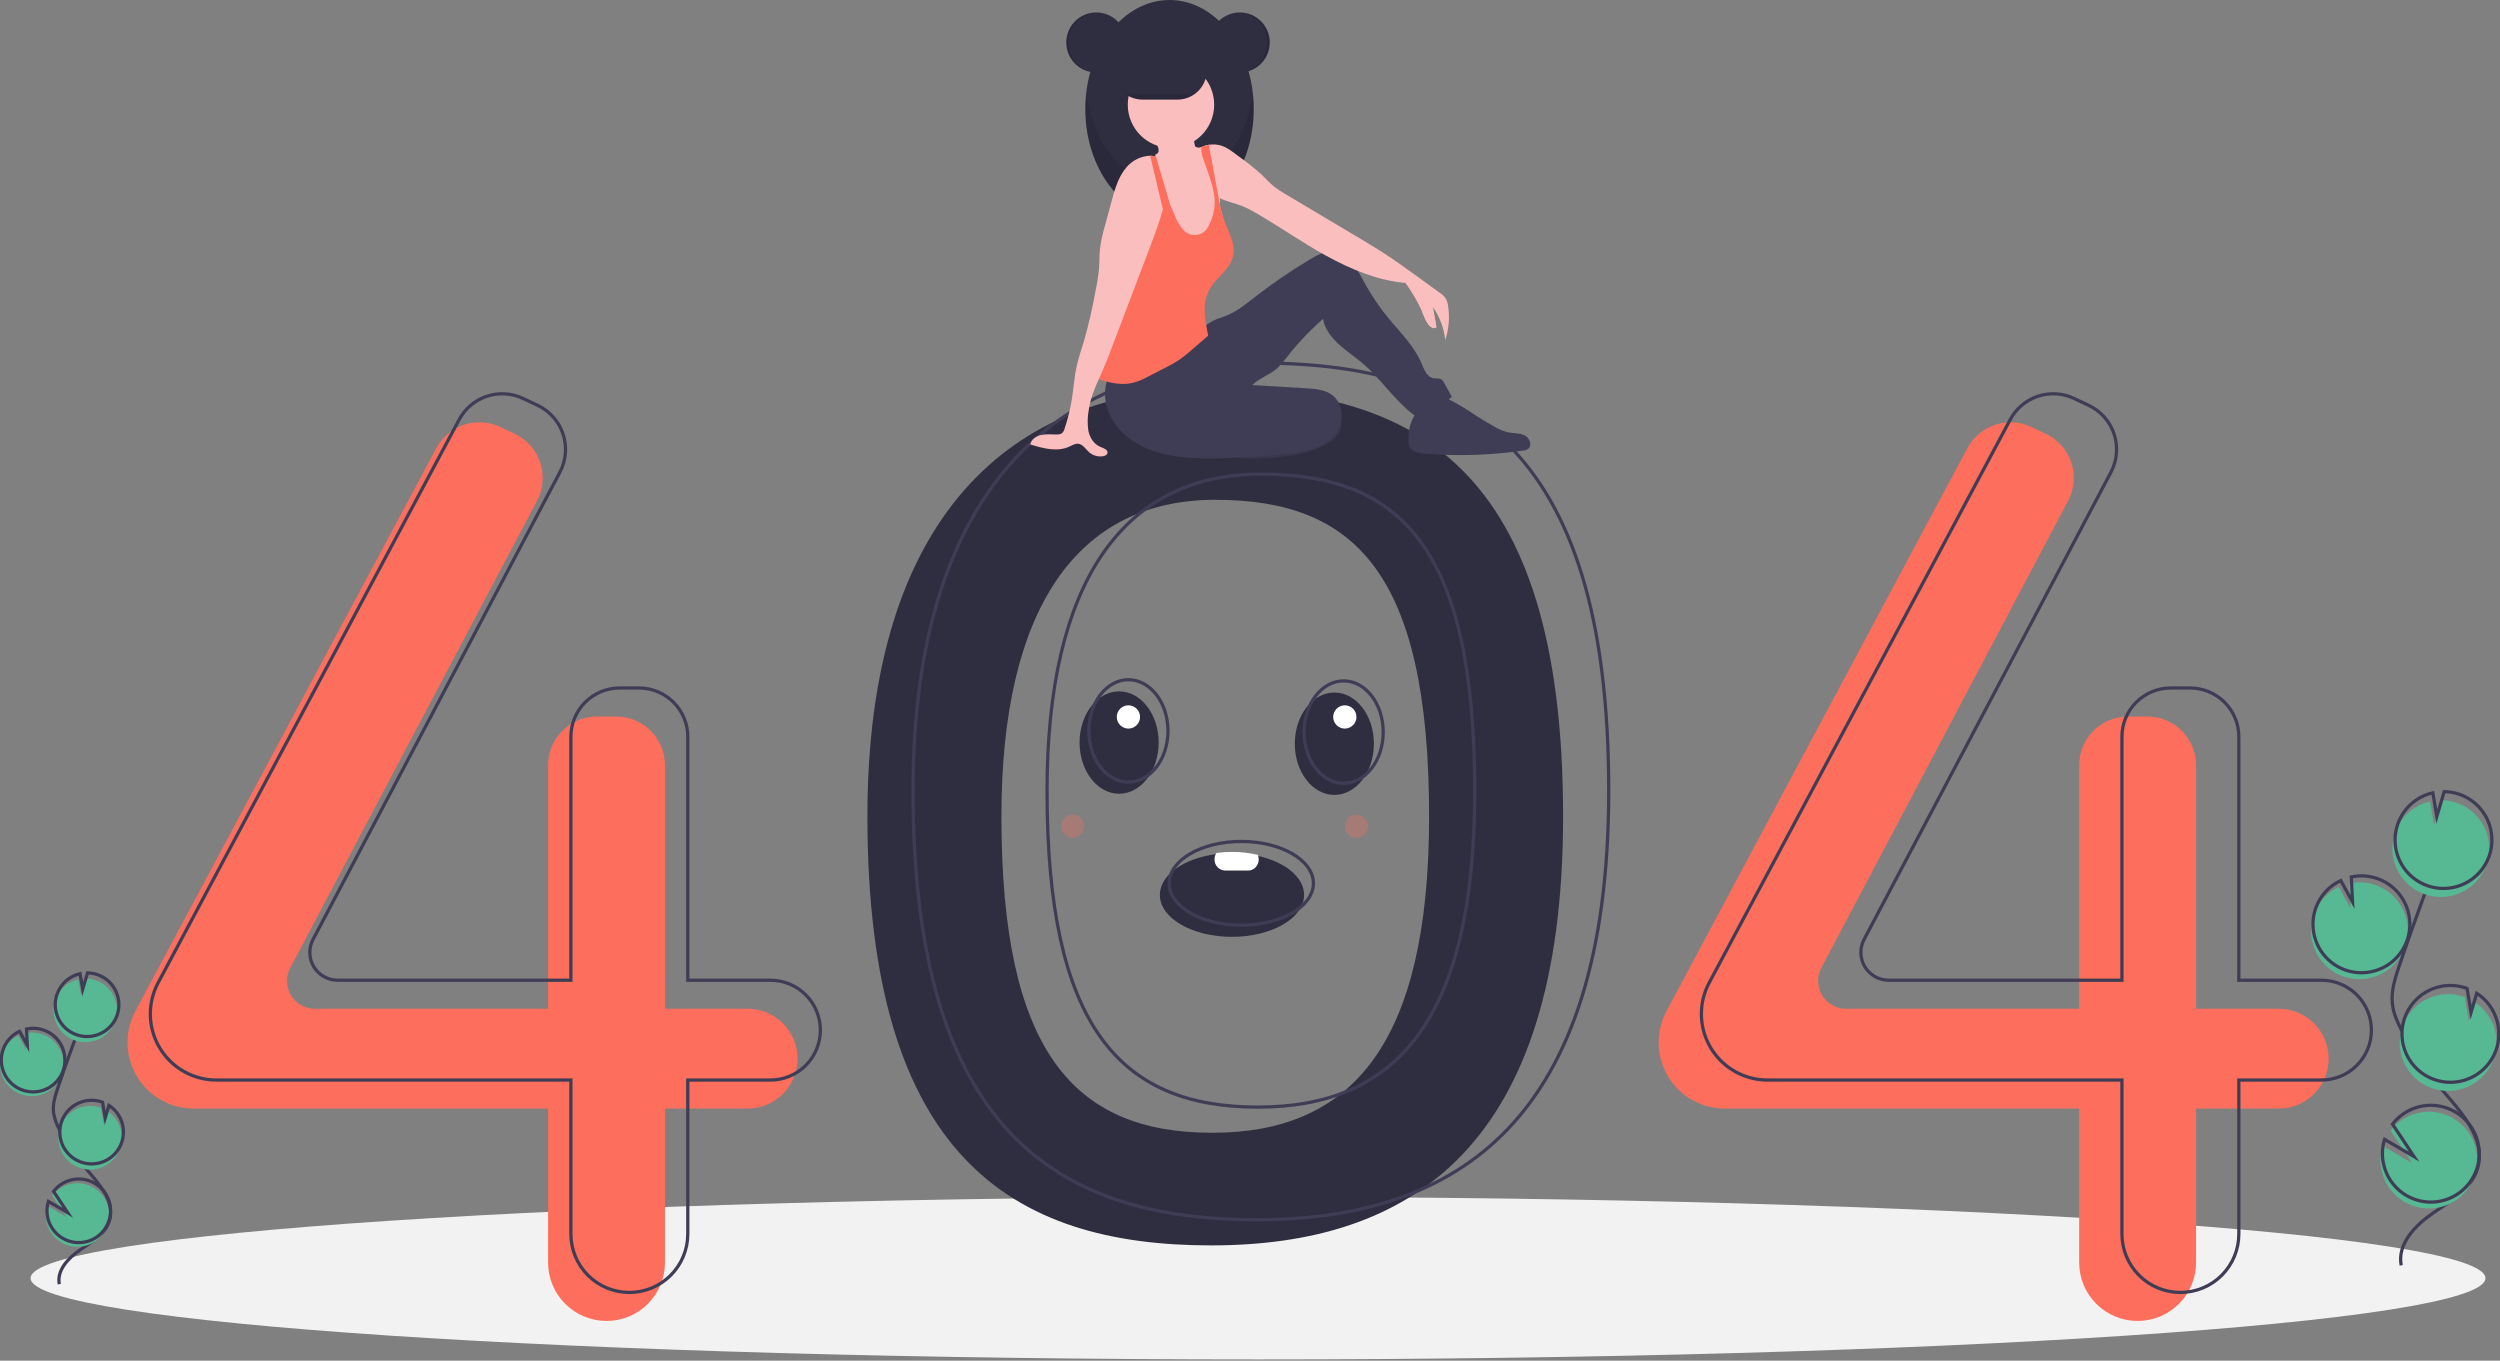 <svg width="768" height="418" viewBox="0 0 768 418" fill="none" xmlns="http://www.w3.org/2000/svg">
<rect x="0" y="0" width="768" height="418" fill="#808080" stroke="none"/>
<g clip-path="url(#clip0)">
<path d="M386.464 417.622C594.714 417.622 763.533 406.445 763.533 392.659C763.533 378.872 594.714 367.696 386.464 367.696C178.215 367.696 9.395 378.872 9.395 392.659C9.395 406.445 178.215 417.622 386.464 417.622Z" fill="#F2F2F2"/>
<path d="M372.012 119.382C310.577 119.382 266.468 158.797 266.468 250.765C266.468 354.996 310.577 382.586 372.012 382.586C433.447 382.586 480.184 352.368 480.184 250.765C480.184 142.155 433.447 119.382 372.012 119.382ZM372.416 347.989C329.865 347.989 307.634 323.025 307.634 250.833C307.634 187.133 330.775 153.542 373.326 153.542C415.877 153.542 439.017 175.607 439.017 250.833C439.017 321.205 414.967 347.989 372.416 347.989Z" fill="#2F2E41"/>
<path d="M229.681 309.888H204.28V235.089C204.28 231.116 202.702 227.306 199.892 224.497C197.083 221.688 193.273 220.109 189.3 220.109H183.348C181.381 220.109 179.433 220.497 177.616 221.25C175.798 222.002 174.147 223.106 172.756 224.497C171.365 225.888 170.262 227.539 169.509 229.357C168.756 231.174 168.369 233.122 168.369 235.089V309.888H96.722C95.248 309.888 93.799 309.507 92.516 308.782C91.232 308.057 90.158 307.012 89.397 305.75C88.637 304.488 88.215 303.05 88.174 301.577C88.132 300.103 88.472 298.644 89.161 297.341L164.991 153.819C165.936 152.029 166.509 150.067 166.675 148.05C166.841 146.033 166.597 144.003 165.957 142.084C165.317 140.164 164.295 138.393 162.951 136.88C161.608 135.366 159.972 134.14 158.142 133.276L153.666 131.162C150.19 129.52 146.216 129.278 142.567 130.485C138.917 131.692 135.871 134.255 134.059 137.645L41.574 310.656C39.999 313.602 39.175 316.891 39.175 320.231C39.175 322.899 39.701 325.54 40.721 328.005C41.742 330.469 43.239 332.708 45.125 334.594C47.011 336.481 49.25 337.977 51.714 338.998C54.179 340.018 56.82 340.544 59.488 340.544H168.369V387.842C168.369 390.2 168.833 392.534 169.735 394.713C170.638 396.891 171.96 398.871 173.628 400.538C175.295 402.205 177.274 403.528 179.453 404.43C181.631 405.333 183.966 405.797 186.324 405.797H186.324C188.682 405.797 191.017 405.333 193.196 404.43C195.374 403.528 197.353 402.205 199.021 400.538C200.688 398.871 202.011 396.891 202.913 394.713C203.815 392.534 204.28 390.2 204.28 387.842V340.544H229.681C233.746 340.544 237.645 338.929 240.519 336.054C243.394 333.18 245.009 329.281 245.009 325.216C245.009 321.15 243.394 317.252 240.519 314.377C237.645 311.503 233.746 309.888 229.681 309.888Z" fill="#FD6F5C"/>
<path d="M700.032 309.888H674.631V235.089C674.631 231.116 673.053 227.306 670.243 224.497C667.434 221.688 663.624 220.109 659.651 220.109H653.699C651.732 220.109 649.784 220.497 647.967 221.25C646.149 222.002 644.498 223.106 643.107 224.497C641.716 225.888 640.613 227.539 639.86 229.357C639.107 231.174 638.72 233.122 638.72 235.089V309.888H567.073C565.599 309.888 564.15 309.507 562.867 308.782C561.583 308.057 560.509 307.012 559.748 305.75C558.988 304.488 558.566 303.05 558.525 301.577C558.483 300.103 558.823 298.644 559.512 297.341L635.342 153.819C636.287 152.029 636.86 150.067 637.026 148.05C637.192 146.033 636.948 144.003 636.308 142.084C635.668 140.164 634.646 138.393 633.302 136.88C631.959 135.366 630.324 134.14 628.494 133.276L624.017 131.162C620.541 129.52 616.567 129.278 612.918 130.485C609.268 131.692 606.222 134.255 604.41 137.645L511.925 310.656C510.35 313.602 509.526 316.891 509.526 320.231C509.526 325.619 511.666 330.785 515.476 334.594C519.285 338.404 524.451 340.544 529.839 340.544H638.72V387.842C638.72 392.604 640.611 397.171 643.979 400.538C647.346 403.905 651.913 405.797 656.675 405.797C661.437 405.797 666.004 403.905 669.372 400.538C672.739 397.171 674.631 392.604 674.631 387.842V340.544H700.032C704.097 340.544 707.996 338.929 710.87 336.054C713.745 333.18 715.36 329.281 715.36 325.216C715.36 321.15 713.745 317.252 710.87 314.377C707.996 311.503 704.097 309.888 700.032 309.888Z" fill="#FD6F5C"/>
<path d="M236.688 301.129H211.287V226.33C211.287 224.363 210.9 222.415 210.147 220.598C209.394 218.78 208.291 217.129 206.9 215.738C205.509 214.347 203.857 213.244 202.04 212.491C200.223 211.738 198.275 211.35 196.307 211.35H190.356C186.383 211.35 182.573 212.929 179.763 215.738C176.954 218.547 175.376 222.357 175.376 226.33V301.129H103.729C102.255 301.129 100.806 300.748 99.523 300.023C98.24 299.298 97.165 298.254 96.405 296.991C95.644 295.729 95.222 294.291 95.181 292.818C95.139 291.344 95.479 289.885 96.168 288.582L171.998 145.06C172.944 143.271 173.517 141.308 173.683 139.291C173.849 137.274 173.604 135.245 172.964 133.325C172.324 131.405 171.302 129.635 169.959 128.121C168.616 126.607 166.98 125.381 165.15 124.517L160.673 122.403C157.198 120.761 153.224 120.519 149.574 121.726C145.924 122.933 142.878 125.496 141.066 128.886L48.581 301.897C47.007 304.843 46.183 308.132 46.183 311.473V311.473C46.183 316.86 48.323 322.026 52.132 325.835C55.941 329.645 61.108 331.785 66.495 331.785H175.376V379.083C175.376 381.441 175.84 383.776 176.743 385.954C177.645 388.132 178.968 390.112 180.635 391.779C182.302 393.447 184.282 394.769 186.46 395.672C188.639 396.574 190.974 397.038 193.332 397.038H193.332C198.094 397.038 202.661 395.147 206.028 391.779C209.395 388.412 211.287 383.845 211.287 379.083V331.785H236.688C238.701 331.785 240.694 331.388 242.554 330.618C244.413 329.848 246.103 328.719 247.526 327.295C248.95 325.872 250.079 324.182 250.849 322.323C251.619 320.463 252.016 318.47 252.016 316.457V316.457C252.016 314.444 251.619 312.451 250.849 310.591C250.079 308.731 248.95 307.042 247.526 305.618C246.103 304.195 244.413 303.066 242.554 302.296C240.694 301.525 238.701 301.129 236.688 301.129V301.129Z" stroke="#3F3D56" stroke-miterlimit="10"/>
<path d="M713.17 301.129H687.769V226.33C687.769 222.357 686.191 218.547 683.382 215.738C680.572 212.929 676.762 211.35 672.789 211.35H666.838C664.87 211.35 662.922 211.738 661.105 212.491C659.288 213.244 657.636 214.347 656.245 215.738C654.854 217.129 653.751 218.78 652.998 220.598C652.245 222.415 651.858 224.363 651.858 226.33V301.129H580.211C578.737 301.129 577.288 300.748 576.005 300.023C574.722 299.298 573.647 298.254 572.887 296.991C572.126 295.729 571.704 294.291 571.663 292.818C571.621 291.344 571.961 289.885 572.65 288.582L648.48 145.06C649.425 143.271 649.998 141.308 650.165 139.291C650.331 137.274 650.086 135.245 649.446 133.325C648.806 131.405 647.784 129.635 646.441 128.121C645.098 126.607 643.462 125.381 641.632 124.517L637.155 122.403C633.679 120.761 629.706 120.519 626.056 121.726C622.406 122.933 619.36 125.496 617.548 128.886L525.063 301.897C523.488 304.843 522.665 308.132 522.665 311.473C522.665 316.86 524.805 322.026 528.614 325.835C532.423 329.645 537.59 331.785 542.977 331.785H651.858V379.083C651.858 383.845 653.75 388.412 657.117 391.779C660.484 395.147 665.051 397.038 669.813 397.038V397.038C674.576 397.038 679.143 395.147 682.51 391.779C685.877 388.412 687.769 383.845 687.769 379.083V331.785H713.17C715.183 331.785 717.176 331.388 719.036 330.618C720.895 329.848 722.585 328.719 724.008 327.295C725.432 325.872 726.561 324.182 727.331 322.323C728.101 320.463 728.498 318.47 728.498 316.457V316.457C728.498 312.392 726.883 308.493 724.008 305.618C721.134 302.744 717.235 301.129 713.17 301.129V301.129Z" stroke="#3F3D56" stroke-miterlimit="10"/>
<path d="M386.026 111.499C324.591 111.499 280.482 150.914 280.482 242.882C280.482 347.113 324.591 374.703 386.026 374.703C447.461 374.703 494.198 344.485 494.198 242.882C494.198 134.272 447.461 111.499 386.026 111.499ZM386.43 340.106C343.879 340.106 321.649 315.142 321.649 242.95C321.649 179.25 344.789 145.659 387.34 145.659C429.891 145.659 453.032 167.724 453.032 242.95C453.032 313.322 428.981 340.106 386.43 340.106V340.106Z" stroke="#3F3D56" stroke-miterlimit="10"/>
<path d="M336.783 22.268C341.876 22.268 346.005 18.139 346.005 13.046C346.005 7.953 341.876 3.824 336.783 3.824C331.689 3.824 327.561 7.953 327.561 13.046C327.561 18.139 331.689 22.268 336.783 22.268Z" fill="#2F2E41"/>
<path d="M359.275 67.029C373.561 67.029 385.142 52.024 385.142 33.514C385.142 15.005 373.561 0 359.275 0C344.99 0 333.409 15.005 333.409 33.514C333.409 52.024 344.99 67.029 359.275 67.029Z" fill="#2F2E41"/>
<path opacity="0.1" d="M359.275 56.907C346.317 56.907 335.585 44.562 333.702 28.453C333.506 30.133 333.408 31.823 333.409 33.514C333.409 52.024 344.99 67.029 359.275 67.029C373.561 67.029 385.142 52.024 385.142 33.514C385.143 31.823 385.045 30.133 384.849 28.453C382.966 44.562 372.233 56.907 359.275 56.907Z" fill="black"/>
<path d="M411.911 131.662C411.356 133.945 408.961 135.773 406.308 137.051C400.731 139.736 393.852 140.537 387.179 140.806C385.477 140.91 383.77 140.878 382.072 140.712C378.784 140.394 375.698 138.976 373.315 136.687C373.145 136.576 373.006 136.424 372.911 136.244C372.815 136.065 372.767 135.865 372.77 135.662C372.773 135.459 372.828 135.26 372.929 135.083C373.029 134.907 373.173 134.759 373.347 134.654C376.899 130.752 382.827 128.359 388.798 126.636C393.326 125.33 401.223 121.946 406.162 122.403C410.945 122.845 412.613 128.78 411.911 131.662Z" fill="#3F3D56"/>
<path opacity="0.1" d="M411.911 131.662C411.356 133.945 408.961 135.773 406.308 137.051C400.731 139.736 393.852 140.537 387.179 140.806C385.477 140.91 383.77 140.878 382.072 140.712C378.784 140.394 375.698 138.976 373.315 136.687C373.145 136.576 373.006 136.424 372.911 136.244C372.815 136.065 372.767 135.865 372.77 135.662C372.773 135.459 372.828 135.26 372.929 135.083C373.029 134.907 373.173 134.759 373.347 134.654C376.899 130.752 382.827 128.359 388.798 126.636C393.326 125.33 401.223 121.946 406.162 122.403C410.945 122.845 412.613 128.78 411.911 131.662Z" fill="black"/>
<path d="M341.002 114.601C339.3 117.938 338.991 121.814 340.145 125.377C341.319 128.914 343.515 132.023 346.456 134.31C353.672 140.094 363.603 140.89 372.851 140.81C380.956 140.739 389.049 140.185 397.087 139.149C399.781 138.91 402.428 138.295 404.951 137.323C407.97 136.017 410.622 133.622 411.697 130.514C412.771 127.406 412.008 123.6 409.456 121.525C407.214 119.703 404.122 119.452 401.238 119.279L384.734 118.287C386.364 116.637 388.535 115.704 390.521 114.504C393.155 112.912 394.906 110.24 396.821 107.831C399.772 104.304 402.983 101.003 406.427 97.955C406.964 101.036 408.913 103.566 411.207 105.692C413.501 107.818 416.146 109.529 418.53 111.553C424.305 116.456 428.463 123.11 434.536 127.637C438.714 126.539 442.62 124.59 446.008 121.91L443.648 117.634C443.451 117.194 443.145 116.812 442.758 116.524C442.09 116.113 441.229 116.325 440.453 116.209C438.379 115.898 437.474 113.504 436.66 111.571C434.426 106.266 430.149 102.15 426.497 97.701C423.801 94.417 421.409 90.894 419.352 87.177C418.125 84.96 417.001 82.651 415.336 80.741C413.671 78.831 411.338 77.329 408.804 77.324C406.565 77.319 404.5 78.456 402.575 79.599C396.711 83.082 391.07 86.925 385.683 91.107C382.864 93.296 380.063 95.608 376.756 96.95C375.363 97.515 373.896 97.901 372.56 98.589C370.22 99.793 368.445 101.83 366.533 103.638C359.716 110.088 350.381 114.267 341.002 114.601Z" fill="#3F3D56"/>
<path d="M375.511 68.693C375.434 70.665 375.015 72.608 374.271 74.436C373.895 75.347 373.334 76.171 372.625 76.856C371.915 77.542 371.073 78.074 370.149 78.419C368.836 78.77 367.461 78.815 366.129 78.549C364.967 78.428 363.848 78.047 362.854 77.434C361.307 76.37 360.535 74.471 360.254 72.614C359.973 70.758 360.099 68.862 359.919 66.993C359.743 65.483 359.456 63.988 359.06 62.521C358.938 62.033 358.814 61.547 358.693 61.061C358.574 60.575 358.457 60.09 358.349 59.604C358.25 59.147 358.158 58.688 358.079 58.227C358.014 57.838 357.955 57.447 357.912 57.053C357.873 55.886 357.679 54.73 357.334 53.614C357.011 52.89 356.607 52.206 356.129 51.574C355.924 51.281 355.726 50.989 355.544 50.685C355.017 49.896 354.772 48.952 354.849 48.006C354.871 47.86 354.906 47.716 354.955 47.577C354.973 47.523 354.993 47.469 355.015 47.417C355.218 47.362 355.404 47.259 355.557 47.116C355.71 46.972 355.826 46.794 355.895 46.596C355.972 46.171 355.936 45.732 355.789 45.325C355.621 44.757 355.391 44.208 355.103 43.69C354.914 43.348 354.273 42.732 354.269 42.34C354.26 41.553 355.798 40.919 356.421 40.608C358.323 39.656 360.444 39.226 362.566 39.362C363.927 39.455 365.403 39.873 366.154 41.013C366.829 42.041 366.739 43.373 367.027 44.567C367.057 44.741 367.13 44.904 367.24 45.042C367.387 45.176 367.572 45.26 367.769 45.285C368.102 45.351 368.444 45.365 368.781 45.325H368.783C368.872 45.318 368.961 45.305 369.049 45.287C369.574 45.19 370.071 44.975 370.502 44.659C370.781 44.585 371.062 44.525 371.345 44.477C371.357 44.476 371.368 44.474 371.379 44.471C372.506 48.027 372.652 51.839 373.574 55.461C374.031 57.262 374.685 59.041 374.778 60.895C374.784 60.976 374.787 61.059 374.789 61.142C374.802 61.738 374.755 62.339 374.78 62.933C374.788 63.2 374.819 63.466 374.87 63.729C374.971 64.151 375.096 64.567 375.245 64.975L375.252 64.995C375.295 65.126 375.335 65.258 375.369 65.391C375.394 65.488 375.416 65.582 375.434 65.679L375.437 65.686C375.603 66.68 375.628 67.692 375.511 68.693Z" fill="#FBBEBE"/>
<path d="M359.725 45.435C367.055 45.435 372.996 39.494 372.996 32.165C372.996 24.835 367.055 18.894 359.725 18.894C352.396 18.894 346.455 24.835 346.455 32.165C346.455 39.494 352.396 45.435 359.725 45.435Z" fill="#FBBEBE"/>
<path d="M443.979 104.47C443.594 100.85 442.307 97.383 440.236 94.389C440.58 96.436 440.925 98.482 441.271 100.527C440.841 100.652 440.384 100.648 439.957 100.516C439.529 100.385 439.15 100.131 438.864 99.787C438.305 99.089 437.878 98.296 437.602 97.446C436.094 93.703 434.123 90.164 431.734 86.912C423.285 86.208 414.934 82.706 407.504 78.624C400.073 74.543 393.118 69.651 385.785 65.398C384.514 64.629 383.19 63.953 381.822 63.373C379.528 62.453 376.952 61.977 374.777 60.895C374.631 60.823 374.485 60.746 374.341 60.668C373.85 60.4 373.384 60.088 372.951 59.734C372.717 59.544 372.494 59.34 372.285 59.122C371.2 57.86 370.34 56.42 369.741 54.867C368.574 52.285 368.158 49.169 366.993 46.587C367.528 46.087 368.13 45.662 368.781 45.325H368.783C368.878 45.276 368.972 45.229 369.069 45.184C369.53 44.967 370.009 44.791 370.502 44.66C370.78 44.585 371.062 44.525 371.345 44.477C371.356 44.476 371.368 44.474 371.379 44.471C372.693 44.256 374.04 44.363 375.304 44.781C377.153 45.406 378.711 46.655 380.266 47.836C382.791 49.614 385.213 51.535 387.52 53.589C388.802 54.817 389.971 56.167 391.35 57.282C392.496 58.167 393.704 58.967 394.965 59.678C402.426 64.123 409.887 68.566 417.35 73.009C419.876 74.514 422.404 76.019 424.874 77.612C428.625 80.032 432.242 82.654 435.857 85.275C437.987 86.818 440.116 88.362 442.245 89.906C442.943 90.352 443.556 90.918 444.055 91.579C444.496 92.33 444.77 93.167 444.858 94.034C445.393 97.533 445.091 101.109 443.979 104.47Z" fill="#FBBEBE"/>
<path d="M378.801 78.673C377.906 82.688 373.848 85.115 371.727 88.642C369.091 93.019 370.166 98.107 371.156 103.121C369.348 104.679 367.538 106.238 365.728 107.797C364.73 108.654 363.731 109.515 362.656 110.273C361.088 111.324 359.45 112.265 357.752 113.089C356.151 113.913 354.55 114.737 352.948 115.561C351.459 116.398 349.882 117.067 348.245 117.554C345.089 118.364 341.738 117.797 338.616 116.859C338.247 116.763 337.894 116.618 337.563 116.43C337.368 116.313 337.198 116.16 337.064 115.977C336.756 115.426 336.644 114.786 336.746 114.162C337.064 108.908 338.348 103.764 339.628 98.658C340.312 95.595 341.232 92.589 342.379 89.668C343.504 87.164 344.797 84.74 346.25 82.411C347.853 79.482 349.752 76.724 351.918 74.181C352.972 73.203 353.86 72.058 354.545 70.794C355.344 68.972 355.035 66.882 355.197 64.898C355.321 63.408 355.717 61.953 356.365 60.605V60.602C356.711 59.876 357.129 59.186 357.611 58.542C357.829 59.05 358.047 59.558 358.265 60.065C358.409 60.398 358.552 60.73 358.693 61.061C358.877 61.489 359.06 61.914 359.242 62.339C359.766 63.558 360.289 64.776 360.812 65.994C361.376 67.528 362.181 68.962 363.196 70.243C363.66 70.899 364.286 71.423 365.013 71.765C365.74 72.107 366.543 72.254 367.344 72.193C368.145 72.132 368.917 71.863 369.583 71.415C370.25 70.966 370.789 70.352 371.147 69.633C371.903 68.291 372.451 66.842 372.771 65.335C373.215 63.5 373.276 61.594 372.951 59.734C372.409 56.153 370.886 52.496 369.779 49.169C369.329 48.06 369.068 46.883 369.008 45.687C369.01 45.553 369.024 45.419 369.048 45.287C369.055 45.253 369.062 45.217 369.069 45.184C369.53 44.967 370.009 44.791 370.501 44.66C370.78 44.585 371.061 44.525 371.345 44.477C372.319 49.75 373.294 55.022 374.271 60.294C374.294 60.418 374.318 60.542 374.341 60.668C374.48 61.423 374.622 62.179 374.78 62.933C374.921 63.617 375.074 64.298 375.245 64.975L375.252 64.995C375.31 65.225 375.371 65.452 375.434 65.679L375.436 65.686C375.61 66.307 375.803 66.923 376.021 67.53C377.344 71.19 379.649 74.874 378.801 78.673Z" fill="#FD6F5C"/>
<path d="M432.659 135.096C432.617 135.87 432.767 136.641 433.095 137.343C433.926 138.861 435.919 139.206 437.643 139.348C447.717 140.176 457.851 139.867 467.856 138.428C468.398 138.39 468.925 138.227 469.393 137.95C470.816 136.953 469.939 134.523 468.386 133.745C466.833 132.967 464.99 133.154 463.285 132.817C461.592 132.391 459.98 131.692 458.512 130.747C455.056 128.761 451.65 126.691 448.295 124.536C446.297 123.254 443.94 121.885 441.69 122.645C435.596 124.707 432.619 128.522 432.659 135.096Z" fill="#3F3D56"/>
<path d="M358.4 59.323V59.325C358.385 59.419 358.369 59.511 358.349 59.604C358.324 59.757 358.295 59.912 358.265 60.065C357.987 61.493 357.645 62.915 357.251 64.327C356.171 68.23 354.725 72.069 353.29 75.853C349.439 85.997 345.588 96.142 341.735 106.288C340.764 108.843 339.794 111.4 338.69 113.904C338.321 114.738 337.941 115.579 337.563 116.43C336.209 119.473 334.909 122.615 334.477 125.854C334.074 127.986 334.028 130.169 334.34 132.316C334.772 134.44 336.061 136.513 338.078 137.298C339.063 137.683 340.474 138.198 340.204 139.222C340.058 139.784 339.419 140.058 338.845 140.153C338.088 140.273 337.313 140.226 336.576 140.014C335.839 139.802 335.158 139.43 334.581 138.925C333.503 137.969 332.675 136.482 331.243 136.322C330.251 136.214 329.337 136.808 328.429 137.224C324.722 138.918 320.403 137.733 316.51 136.529C316.816 134.952 318.399 133.913 319.971 133.598C321.544 133.281 323.17 133.506 324.774 133.463C325.287 133.491 325.797 133.36 326.233 133.088C326.625 132.729 326.899 132.26 327.021 131.743C328.054 128.682 328.822 125.538 329.317 122.345C329.835 119.009 330.05 115.622 330.788 112.327C331.362 109.756 332.248 107.266 333.008 104.742C334.478 99.546 335.686 94.279 336.625 88.961C337.1 86.752 337.44 84.516 337.644 82.265C337.772 80.398 337.711 78.522 337.891 76.662C338.193 74.242 338.698 71.852 339.401 69.516C340.089 66.968 340.776 64.421 341.463 61.876C342.482 58.108 343.575 54.194 346.158 51.266C347.054 50.235 348.153 49.399 349.386 48.81C350.62 48.221 351.96 47.892 353.326 47.842C353.838 47.842 354.349 47.897 354.849 48.006C354.932 48.027 355.015 48.047 355.098 48.069C355.643 48.212 356.166 48.428 356.653 48.713C357.449 48.207 357.854 48.384 358.382 49.165C358.846 49.991 359.064 50.932 359.012 51.877C359.057 54.373 358.852 56.867 358.4 59.323Z" fill="#FBBEBE"/>
<path d="M359.275 62.305L359.242 62.339L359.06 62.521L357.251 64.327L356.365 60.605L353.326 47.842C353.838 47.842 354.349 47.897 354.849 48.006C354.871 47.86 354.906 47.716 354.955 47.577L355.099 48.069L356.129 51.574L358.079 58.227L358.401 59.322V59.325L359.275 62.305Z" fill="#FD6F5C"/>
<path d="M370.751 21.59C370.749 22.771 370.515 23.941 370.061 25.032C369.607 26.123 368.943 27.114 368.105 27.949C367.802 28.252 367.477 28.533 367.133 28.79C365.581 29.96 363.69 30.593 361.747 30.594H350.956C348.571 30.59 346.286 29.64 344.601 27.953C342.916 26.265 341.97 23.979 341.97 21.594C341.97 19.21 342.916 16.922 344.601 15.235C346.286 13.548 348.571 12.598 350.956 12.594H361.747C364.131 12.601 366.416 13.55 368.103 15.235C369.79 16.921 370.742 19.205 370.751 21.59Z" fill="#2F2E41"/>
<path d="M380.869 22.268C385.962 22.268 390.091 18.139 390.091 13.046C390.091 7.953 385.962 3.824 380.869 3.824C375.775 3.824 371.646 7.953 371.646 13.046C371.646 18.139 375.775 22.268 380.869 22.268Z" fill="#2F2E41"/>
<path opacity="0.1" d="M380.644 3.824C380.53 3.824 380.418 3.828 380.306 3.832C382.692 3.919 384.951 4.928 386.608 6.646C388.265 8.365 389.191 10.659 389.191 13.046C389.191 15.433 388.265 17.727 386.608 19.446C384.951 21.164 382.692 22.173 380.306 22.259C380.418 22.263 380.53 22.268 380.644 22.268C383.089 22.268 385.435 21.296 387.165 19.567C388.894 17.837 389.866 15.492 389.866 13.046C389.866 10.6 388.894 8.254 387.165 6.525C385.435 4.795 383.089 3.824 380.644 3.824Z" fill="black"/>
<path opacity="0.1" d="M336.782 3.824C336.895 3.824 337.007 3.828 337.12 3.832C334.734 3.919 332.475 4.928 330.818 6.646C329.161 8.365 328.235 10.659 328.235 13.046C328.235 15.433 329.161 17.727 330.818 19.446C332.475 21.164 334.734 22.173 337.12 22.259C337.007 22.263 336.895 22.268 336.782 22.268C334.338 22.266 331.994 21.293 330.267 19.564C328.539 17.835 327.568 15.49 327.568 13.046C327.568 10.601 328.539 8.257 330.267 6.528C331.994 4.798 334.338 3.826 336.782 3.824Z" fill="black"/>
<path opacity="0.1" d="M367.134 28.79C365.582 29.96 363.691 30.593 361.747 30.594H350.956C349.012 30.593 347.122 29.96 345.569 28.79H367.134Z" fill="black"/>
<path d="M436.818 95.612C436.818 95.612 439.143 102.311 441.271 100.527L439.575 91.771L436.818 95.612Z" fill="#FBBEBE"/>
<path d="M719.729 299.904C721.895 300.691 724.213 300.964 726.503 300.703C728.792 300.441 730.989 299.651 732.921 298.395C734.852 297.14 736.466 295.452 737.635 293.467C738.803 291.481 739.494 289.251 739.654 286.952C739.813 284.654 739.437 282.35 738.554 280.221C737.671 278.093 736.306 276.199 734.567 274.688C732.827 273.178 730.76 272.092 728.529 271.516C726.298 270.941 723.964 270.891 721.711 271.371L722.083 279.029L718.46 272.466C714.905 274.137 712.158 277.151 710.823 280.846C710.349 282.14 710.061 283.495 709.967 284.87C709.739 288.097 710.568 291.31 712.33 294.023C714.091 296.735 716.689 298.8 719.729 299.904Z" fill="#57B894"/>
<path d="M737.655 388.716C736.376 382.204 741.918 376.43 747.392 372.678C752.866 368.925 759.261 365.238 761.129 358.87C763.813 349.717 755.818 341.335 749.595 334.107C744.978 328.743 741.013 322.85 737.783 316.553C736.489 314.028 735.299 311.388 734.958 308.571C734.468 304.514 735.771 300.477 737.084 296.607C741.459 283.715 746.136 270.932 751.115 258.257" stroke="#3F3D56" stroke-miterlimit="10"/>
<path d="M720.342 297.932C722.507 298.719 724.826 298.993 727.115 298.731C729.404 298.469 731.601 297.68 733.533 296.424C735.465 295.168 737.079 293.481 738.247 291.495C739.416 289.509 740.107 287.279 740.267 284.981C740.426 282.682 740.05 280.378 739.167 278.25C738.284 276.122 736.919 274.228 735.179 272.717C733.44 271.206 731.373 270.12 729.142 269.545C726.911 268.969 724.577 268.92 722.323 269.4L722.696 277.057L719.073 270.495C715.517 272.166 712.77 275.18 711.436 278.874C710.962 280.169 710.674 281.524 710.58 282.899C710.352 286.125 711.181 289.338 712.942 292.051C714.704 294.764 717.302 296.829 720.342 297.932V297.932Z" stroke="#3F3D56" stroke-miterlimit="10"/>
<path d="M735.837 255.612C736.687 253.267 738.113 251.174 739.984 249.526C741.856 247.877 744.112 246.726 746.545 246.178L747.77 253.458L750.041 245.812C753.194 245.859 756.251 246.907 758.77 248.804C761.289 250.701 763.14 253.35 764.055 256.368C764.971 259.385 764.903 262.616 763.863 265.593C762.823 268.57 760.864 271.139 758.268 272.93C755.672 274.721 752.575 275.641 749.422 275.556C746.27 275.472 743.226 274.388 740.73 272.461C738.234 270.534 736.414 267.863 735.535 264.835C734.656 261.806 734.761 258.577 735.837 255.612H735.837Z" fill="#57B894"/>
<path d="M736.654 252.984C737.504 250.639 738.93 248.546 740.801 246.897C742.673 245.248 744.929 244.097 747.362 243.55L748.587 250.829L750.858 243.184C754.011 243.231 757.068 244.278 759.587 246.175C762.106 248.073 763.956 250.721 764.872 253.739C765.788 256.757 765.72 259.987 764.68 262.964C763.64 265.941 761.681 268.511 759.085 270.302C756.489 272.092 753.392 273.012 750.239 272.928C747.087 272.843 744.043 271.759 741.547 269.832C739.05 267.905 737.231 265.234 736.352 262.206C735.472 259.178 735.578 255.948 736.654 252.984H736.654Z" stroke="#3F3D56" stroke-miterlimit="10"/>
<path d="M746.984 334.254C750.418 335.5 754.19 335.439 757.582 334.082C760.973 332.725 763.747 330.167 765.374 326.896C767.001 323.626 767.368 319.871 766.405 316.347C765.441 312.823 763.215 309.777 760.15 307.79L758.405 313.665L757.167 306.3C757.155 306.294 757.143 306.289 757.13 306.285C755.293 305.618 753.342 305.319 751.39 305.405C749.438 305.491 747.521 305.962 745.751 306.789C743.98 307.616 742.39 308.784 741.071 310.227C739.752 311.669 738.73 313.357 738.064 315.194C737.397 317.031 737.099 318.981 737.187 320.934C737.274 322.886 737.746 324.802 738.574 326.572C739.403 328.342 740.572 329.932 742.015 331.25C743.457 332.568 745.146 333.589 746.983 334.254H746.984Z" fill="#57B894"/>
<path d="M747.692 331.592C751.126 332.838 754.898 332.776 758.29 331.419C761.681 330.062 764.455 327.505 766.082 324.234C767.709 320.963 768.076 317.208 767.113 313.684C766.149 310.161 763.923 307.115 760.858 305.127L759.113 311.002L757.875 303.637C757.863 303.631 757.851 303.627 757.838 303.623C756.001 302.955 754.05 302.656 752.098 302.743C750.146 302.829 748.229 303.299 746.459 304.127C744.688 304.954 743.098 306.122 741.779 307.564C740.46 309.006 739.438 310.694 738.772 312.531C738.105 314.368 737.807 316.319 737.895 318.271C737.982 320.224 738.454 322.14 739.282 323.91C740.111 325.68 741.28 327.269 742.723 328.587C744.165 329.906 745.854 330.926 747.691 331.592H747.692Z" stroke="#3F3D56" stroke-miterlimit="10"/>
<path d="M731.495 358.96C732.086 362.32 733.813 365.375 736.389 367.612C738.964 369.849 742.23 371.133 745.64 371.248C749.049 371.362 752.394 370.301 755.114 368.243C757.834 366.184 759.763 363.252 760.578 359.94C761.394 356.627 761.045 353.135 759.591 350.049C758.137 346.964 755.666 344.471 752.593 342.991C749.52 341.51 746.031 341.132 742.712 341.918C739.392 342.705 736.444 344.609 734.362 347.311L740.99 357.287L731.934 351.992C731.231 354.246 731.081 356.636 731.495 358.96Z" fill="#57B894"/>
<path d="M732.108 356.989C732.698 360.349 734.426 363.403 737.001 365.641C739.577 367.878 742.843 369.161 746.252 369.276C749.662 369.391 753.007 368.33 755.727 366.271C758.447 364.212 760.376 361.281 761.191 357.968C762.006 354.656 761.658 351.164 760.204 348.078C758.75 344.992 756.279 342.5 753.206 341.019C750.133 339.539 746.644 339.16 743.324 339.947C740.005 340.733 737.057 342.637 734.975 345.339L741.603 355.316L732.546 350.021C731.844 352.275 731.694 354.665 732.108 356.989V356.989Z" stroke="#3F3D56" stroke-miterlimit="10"/>
<path d="M6.439 336.145C7.861 336.662 9.385 336.842 10.889 336.67C12.393 336.498 13.836 335.979 15.106 335.154C16.375 334.329 17.435 333.22 18.203 331.915C18.971 330.611 19.425 329.145 19.529 327.635C19.634 326.125 19.387 324.611 18.807 323.213C18.227 321.815 17.33 320.57 16.187 319.578C15.044 318.585 13.686 317.872 12.22 317.493C10.755 317.115 9.221 317.083 7.74 317.398L7.985 322.429L5.605 318.118C3.269 319.215 1.464 321.196 0.587 323.623C0.276 324.474 0.087 325.364 0.025 326.267C-0.125 328.387 0.42 330.498 1.577 332.281C2.734 334.063 4.441 335.419 6.439 336.145Z" fill="#57B894"/>
<path d="M18.216 394.496C17.376 390.217 21.017 386.424 24.613 383.958C28.21 381.493 32.412 379.07 33.639 374.886C35.403 368.873 30.15 363.366 26.061 358.617C23.028 355.092 20.423 351.221 18.301 347.083C17.378 345.458 16.75 343.683 16.445 341.839C16.122 339.173 16.979 336.521 17.841 333.979C20.715 325.509 23.788 317.11 27.06 308.782" stroke="#3F3D56" stroke-miterlimit="10"/>
<path d="M6.841 334.849C8.264 335.367 9.787 335.546 11.291 335.374C12.795 335.202 14.239 334.683 15.508 333.858C16.777 333.033 17.837 331.925 18.605 330.62C19.373 329.315 19.827 327.85 19.932 326.34C20.037 324.83 19.789 323.316 19.209 321.918C18.629 320.519 17.733 319.275 16.589 318.282C15.446 317.29 14.088 316.576 12.623 316.198C11.157 315.82 9.623 315.787 8.143 316.103L8.387 321.134L6.007 316.822C3.671 317.92 1.866 319.9 0.99 322.328C0.678 323.178 0.489 324.069 0.427 324.972C0.277 327.092 0.822 329.203 1.979 330.985C3.137 332.768 4.843 334.124 6.841 334.849V334.849Z" stroke="#3F3D56" stroke-miterlimit="10"/>
<path d="M17.022 307.044C17.58 305.504 18.517 304.129 19.747 303.045C20.976 301.962 22.458 301.206 24.057 300.846L24.862 305.629L26.354 300.606C28.426 300.636 30.434 301.325 32.089 302.571C33.744 303.818 34.96 305.558 35.562 307.541C36.163 309.523 36.119 311.646 35.435 313.602C34.752 315.558 33.465 317.246 31.759 318.423C30.054 319.599 28.019 320.203 25.948 320.148C23.876 320.092 21.876 319.38 20.236 318.114C18.596 316.848 17.401 315.093 16.823 313.104C16.245 311.114 16.315 308.992 17.022 307.044Z" fill="#57B894"/>
<path d="M17.558 305.317C18.117 303.777 19.054 302.401 20.283 301.318C21.513 300.235 22.995 299.479 24.594 299.119L25.398 303.902L26.89 298.879C28.962 298.909 30.971 299.598 32.626 300.844C34.281 302.091 35.497 303.831 36.098 305.814C36.7 307.796 36.656 309.919 35.972 311.875C35.289 313.831 34.001 315.519 32.296 316.695C30.59 317.872 28.555 318.476 26.484 318.421C24.413 318.365 22.413 317.653 20.773 316.387C19.133 315.121 17.938 313.366 17.36 311.376C16.782 309.387 16.852 307.265 17.558 305.317V305.317Z" stroke="#3F3D56" stroke-miterlimit="10"/>
<path d="M24.345 358.714C26.601 359.532 29.08 359.492 31.308 358.6C33.537 357.708 35.359 356.028 36.428 353.879C37.497 351.73 37.738 349.263 37.105 346.948C36.472 344.633 35.009 342.632 32.995 341.326L31.849 345.186L31.036 340.347C31.028 340.343 31.02 340.34 31.011 340.337C29.804 339.899 28.523 339.702 27.24 339.758C25.957 339.815 24.698 340.124 23.534 340.667C22.371 341.211 21.326 341.978 20.459 342.926C19.592 343.874 18.921 344.983 18.483 346.19C18.045 347.397 17.849 348.679 17.907 349.962C17.965 351.244 18.274 352.503 18.819 353.666C19.363 354.829 20.131 355.874 21.08 356.74C22.028 357.606 23.137 358.277 24.345 358.714Z" fill="#57B894"/>
<path d="M24.81 356.964C27.066 357.783 29.545 357.742 31.773 356.851C34.002 355.959 35.824 354.279 36.893 352.13C37.962 349.981 38.203 347.514 37.57 345.199C36.937 342.884 35.474 340.882 33.461 339.577L32.314 343.437L31.501 338.597C31.493 338.594 31.485 338.591 31.476 338.588C30.27 338.15 28.989 337.955 27.706 338.012C26.424 338.069 25.166 338.379 24.003 338.922C21.655 340.02 19.839 342.006 18.955 344.443C18.071 346.88 18.191 349.568 19.289 351.916C20.387 354.264 22.373 356.08 24.81 356.964V356.964Z" stroke="#3F3D56" stroke-miterlimit="10"/>
<path d="M14.169 374.946C14.557 377.153 15.692 379.16 17.384 380.63C19.076 382.1 21.222 382.943 23.462 383.019C25.702 383.094 27.9 382.397 29.687 381.045C31.474 379.692 32.742 377.766 33.278 375.589C33.813 373.413 33.584 371.119 32.629 369.091C31.674 367.064 30.05 365.426 28.031 364.454C26.012 363.481 23.72 363.232 21.539 363.749C19.358 364.266 17.421 365.517 16.053 367.292L20.408 373.847L14.457 370.368C13.996 371.849 13.897 373.419 14.169 374.946Z" fill="#57B894"/>
<path d="M14.572 373.651C14.96 375.858 16.095 377.865 17.787 379.335C19.479 380.805 21.625 381.648 23.865 381.724C26.105 381.799 28.302 381.102 30.09 379.749C31.877 378.397 33.144 376.471 33.68 374.294C34.215 372.118 33.986 369.823 33.031 367.796C32.076 365.768 30.453 364.131 28.433 363.158C26.414 362.186 24.122 361.937 21.941 362.454C19.76 362.97 17.823 364.221 16.455 365.997L20.81 372.551L14.86 369.072C14.398 370.553 14.299 372.124 14.572 373.651V373.651Z" stroke="#3F3D56" stroke-miterlimit="10"/>
<path d="M343.791 243.837C350.502 243.837 355.943 236.796 355.943 228.111C355.943 219.426 350.502 212.385 343.791 212.385C337.08 212.385 331.639 219.426 331.639 228.111C331.639 236.796 337.08 243.837 343.791 243.837Z" fill="#2F2E41"/>
<path d="M409.912 244.195C416.624 244.195 422.064 237.154 422.064 228.468C422.064 219.783 416.624 212.742 409.912 212.742C403.201 212.742 397.76 219.783 397.76 228.468C397.76 237.154 403.201 244.195 409.912 244.195Z" fill="#2F2E41"/>
<path d="M400.62 274.932C400.62 282.037 390.698 287.799 378.46 287.799C366.223 287.799 356.301 282.037 356.301 274.932C356.301 268.777 363.742 263.631 373.685 262.373C375.268 262.164 376.864 262.061 378.46 262.065C381.136 262.057 383.804 262.344 386.416 262.923C394.723 264.774 400.62 269.456 400.62 274.932Z" fill="#2F2E41"/>
<path d="M346.651 240.263C353.362 240.263 358.803 233.222 358.803 224.537C358.803 215.852 353.362 208.811 346.651 208.811C339.939 208.811 334.499 215.852 334.499 224.537C334.499 233.222 339.939 240.263 346.651 240.263Z" stroke="#3F3D56" stroke-miterlimit="10"/>
<path d="M412.772 240.62C419.483 240.62 424.924 233.58 424.924 224.894C424.924 216.209 419.483 209.168 412.772 209.168C406.06 209.168 400.62 216.209 400.62 224.894C400.62 233.58 406.06 240.62 412.772 240.62Z" stroke="#3F3D56" stroke-miterlimit="10"/>
<path d="M381.32 284.225C393.558 284.225 403.479 278.464 403.479 271.358C403.479 264.252 393.558 258.491 381.32 258.491C369.081 258.491 359.16 264.252 359.16 271.358C359.16 278.464 369.081 284.225 381.32 284.225Z" stroke="#3F3D56" stroke-miterlimit="10"/>
<path d="M386.681 263.995C386.687 264.894 386.349 265.761 385.737 266.42C385.448 266.735 385.097 266.988 384.706 267.161C384.315 267.334 383.892 267.424 383.464 267.426H376.316C375.435 267.396 374.602 267.018 373.999 266.375C373.397 265.732 373.073 264.876 373.099 263.995C373.095 263.298 373.299 262.616 373.685 262.036C375.267 261.813 376.863 261.703 378.46 261.708C381.139 261.699 383.809 262.006 386.416 262.623C386.593 263.059 386.683 263.525 386.681 263.995Z" fill="white"/>
<path d="M346.651 223.822C348.625 223.822 350.225 222.222 350.225 220.248C350.225 218.274 348.625 216.674 346.651 216.674C344.677 216.674 343.077 218.274 343.077 220.248C343.077 222.222 344.677 223.822 346.651 223.822Z" fill="white"/>
<path d="M413.129 223.822C415.103 223.822 416.703 222.222 416.703 220.248C416.703 218.274 415.103 216.674 413.129 216.674C411.155 216.674 409.555 218.274 409.555 220.248C409.555 222.222 411.155 223.822 413.129 223.822Z" fill="white"/>
<path opacity="0.3" d="M416.703 257.419C418.677 257.419 420.277 255.819 420.277 253.845C420.277 251.871 418.677 250.271 416.703 250.271C414.729 250.271 413.129 251.871 413.129 253.845C413.129 255.819 414.729 257.419 416.703 257.419Z" fill="#FD6F5C"/>
<path opacity="0.3" d="M329.495 257.419C331.469 257.419 333.069 255.819 333.069 253.845C333.069 251.871 331.469 250.271 329.495 250.271C327.521 250.271 325.921 251.871 325.921 253.845C325.921 255.819 327.521 257.419 329.495 257.419Z" fill="#FD6F5C"/>
</g>
<defs>
<clipPath id="clip0">
<rect width="768" height="417.622" fill="white"/>
</clipPath>
</defs>
</svg>
